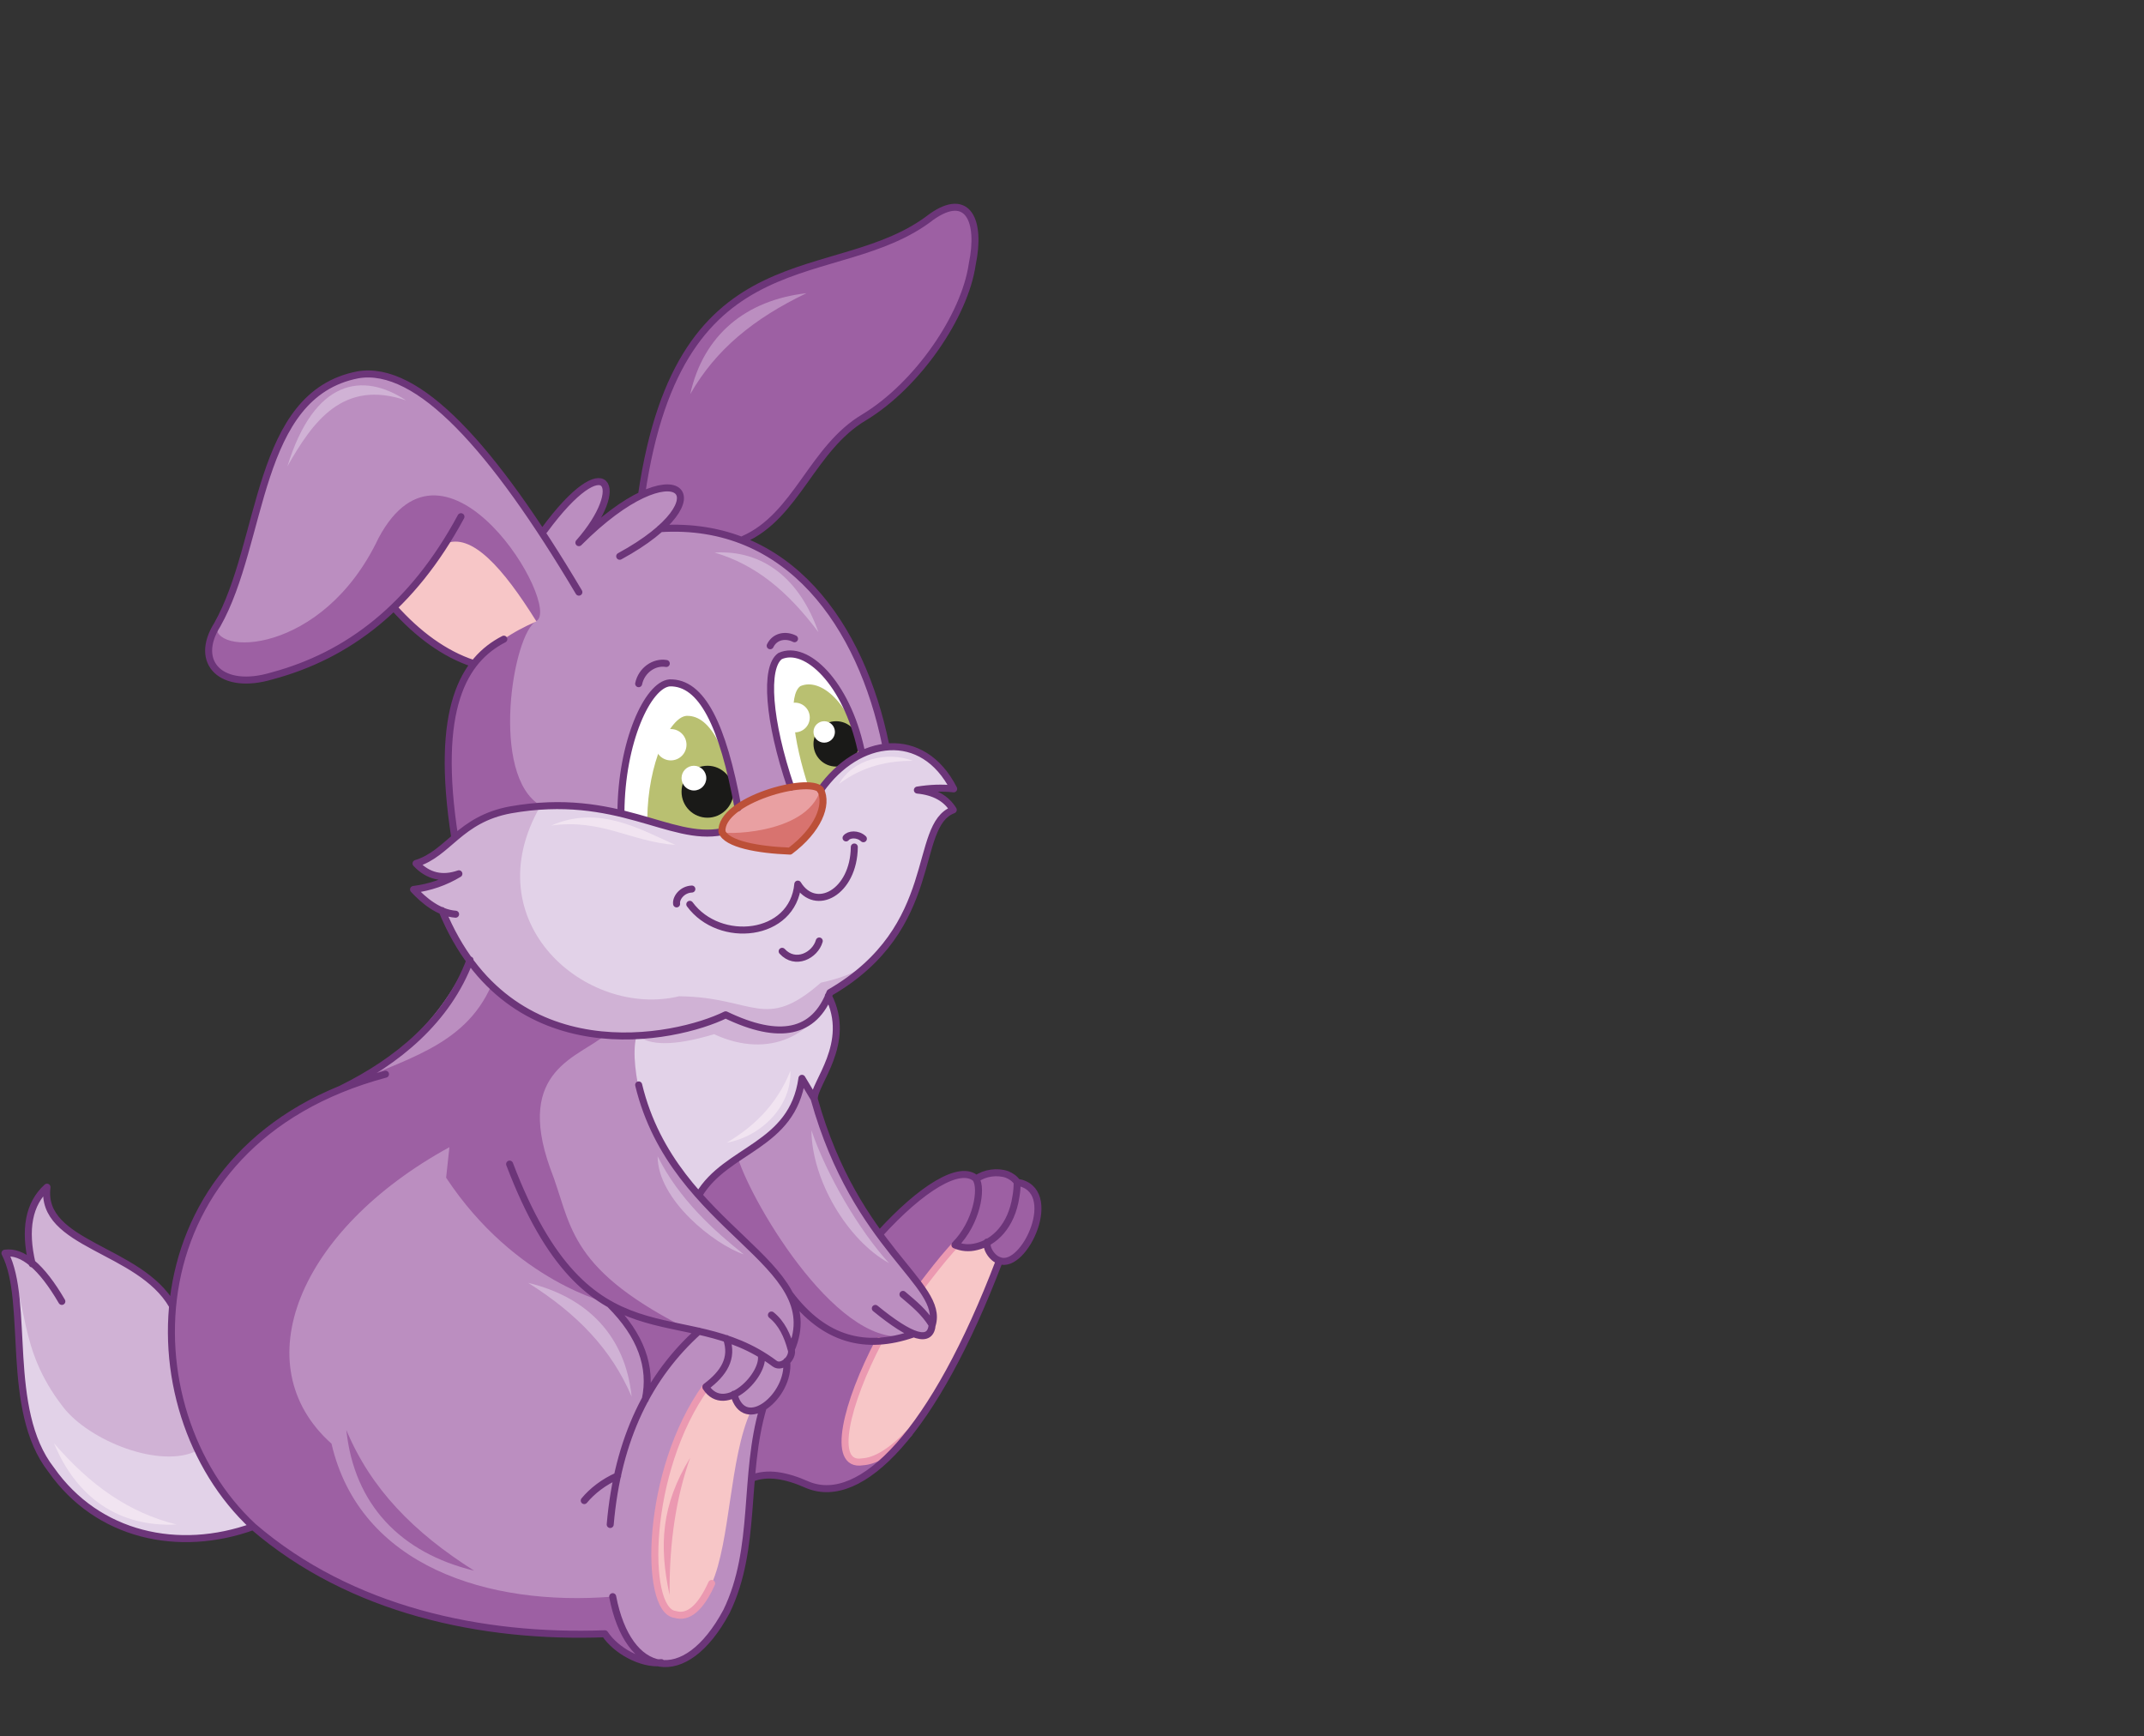 <?xml version="1.0" encoding="utf-8"?>
<!-- Generator: Adobe Illustrator 21.1.0, SVG Export Plug-In . SVG Version: 6.00 Build 0)  -->
<svg version="1.1" id="Layer_1" xmlns="http://www.w3.org/2000/svg" xmlns:xlink="http://www.w3.org/1999/xlink" x="0px" y="0px"
	 viewBox="0 0 520 421" style="enable-background:new 0 0 520 421;" xml:space="preserve">
<rect x="0" y="0" width="520" height="421" fill="#333333" stroke="none"/>
<style type="text/css">
	.st0{fill-rule:evenodd;clip-rule:evenodd;fill:#F7C6C7;}
	.st1{fill-rule:evenodd;clip-rule:evenodd;fill:#9D60A3;}
	.st2{fill-rule:evenodd;clip-rule:evenodd;fill:#E2D2E8;}
	.st3{fill-rule:evenodd;clip-rule:evenodd;fill:#D0B2D5;}
	.st4{fill-rule:evenodd;clip-rule:evenodd;fill:#BB8EC0;}
	.st5{fill:none;stroke:#EB99B1;stroke-width:1.7;stroke-linecap:round;stroke-linejoin:round;stroke-miterlimit:22.926;}
	.st6{fill-rule:evenodd;clip-rule:evenodd;fill:#FFFFFF;}
	.st7{fill-rule:evenodd;clip-rule:evenodd;fill:#B9C071;}
	.st8{fill-rule:evenodd;clip-rule:evenodd;fill:#1A1A18;}
	.st9{fill-rule:evenodd;clip-rule:evenodd;fill:#E9A0A2;}
	.st10{fill-rule:evenodd;clip-rule:evenodd;fill:#D8736F;}
	.st11{fill-rule:evenodd;clip-rule:evenodd;fill:#EB99B1;}
	.st12{fill-rule:evenodd;clip-rule:evenodd;fill:#F1E4F1;}
	.st13{fill:none;stroke:#6C3579;stroke-width:1.7;stroke-linecap:round;stroke-linejoin:round;stroke-miterlimit:22.926;}
	.st14{fill:none;stroke:#BC5038;stroke-width:1.7;stroke-linecap:round;stroke-linejoin:round;stroke-miterlimit:22.926;}
</style>
<polygon class="st0" points="158.2,349.6 171.2,336.3 184.3,338.5 180.7,353.3 175.1,393.1 157.5,393.1 "/>
<path class="st1" d="M195.9,360c-4.9-3.1-9.6-2.8-13.6-1.8l2.7-16.9l-14.3-10l-14.3,7.9l-11.8-25l47.9,0.9l9.4,7.8
	c6.9,2.8,13.4,3,19.6,0.5c5.1,2.1,5.5-3.9,2.2-11.1l-10.3-13.3c11.4-11.6,18.7-17.7,23.4-13.3c3.2-2.4,8-2.3,9.9,0.8
	c11.6,1.8,1.8,21.4-4.8,18.8C224.8,350.5,208.6,365,195.9,360z"/>
<path class="st2" d="M169.5,290l-39.1-45l68.8-6.6c9.1,13.9-1.8,24.5-1.6,28.3l-3-5C192.2,278.2,176.2,278.6,169.5,290z"/>
<path class="st2" d="M61.4,370.2l-19.6-53.7c-7.8-13.4-30.5-13.3-30.4-28.7c-5.5,4.9-5.8,11.4-3.6,18.6l-3.5-2.2l-3.2-0.4
	c6.2,11.9-0.1,38,11.3,52.6C23.6,372.5,43.4,376.7,61.4,370.2z"/>
<path class="st3" d="M48,351.7l-6.2-35.1C34,303.3,11.3,303.4,11.4,288c-5.5,4.9-5.8,11.4-3.6,18.6l-3.5-2.2L1.1,304
	c6.2,11.8,2.8,22.5,14.2,37.2C21.6,349.4,39,356.4,48,351.7z"/>
<path class="st4" d="M160.2,403.2c13.2,1.1,20.7-17.5,21.8-42.7l3-19.2l-2.9,0.9c-5.2,11.4-4.9,31.5-9.5,41.9
	c-11.3,23.5-24.1-10.2-1.4-47.8c2.2,2.7,4.5,3.3,6.8,1.8c1.5,5.8,10,6.1,13-7.8l-1.6,0.6l-1.6-0.3l-9.2-5.1l-10.4-2.9l-11.9,16.7
	c1.1-8.4-1.2-16.1-8.5-23c12.2,6.1,31.4,6.6,39.9,14.3c2.4,0.7,4.1,0.1,4-3.5c8.9-20.8-26-27.1-37-64.2c-1.1-6-1.2-11,0.6-14
	l-40.7-18.3c-6.6,15.2-17.4,26.3-32.4,33.3c-51.1,20.9-50,79.3-21.2,106.2c23.7,20.4,55.6,27.1,85.3,26
	C149.3,400.2,155.4,403.8,160.2,403.2z"/>
<path class="st0" d="M209.2,354.5c10.2-0.8,21.3-18.5,33.2-48.9l-2.5-2.3l-0.4-2.2l-3.5,1.2l-4.8,0.1l-18,22.8
	C205.3,340.3,201.2,354.5,209.2,354.5z"/>
<path class="st4" d="M221.2,323.6c-13.2,4.6-22.4-0.4-29.7-9.8l-6.7-8.7l-15.1-15.6c6.2-10.2,20.4-10.4,24.8-28.1l3,5
	c10.2,36.4,31.6,44.7,28.6,54.7C226.1,322.9,223.9,325.8,221.2,323.6z"/>
<path class="st1" d="M160.2,403.2c-5.6-0.8-9.5-6.1-11.7-16c-29.9,2.4-61.2-7.3-68.1-37.1c-21.3-19-8.1-51.8,28.6-71.9l-0.8,7.4
	c16.8,25.4,39.7,30.5,39.7,30.5l8.6,3.5l9.1,2.1c-28.5-14.7-26.9-25.1-32.2-38.5c-8.5-23.9,7.2-26.8,13.5-32.3l-27.7-12
	c-6.6,15.2-21.7,18-36.8,25.1c-51.1,20.9-50,79.3-21.2,106.1c23.7,20.4,55.6,27.1,85.3,26C149.3,400.2,155.4,403.8,160.2,403.2z
	 M84,346.8c6,14.3,16.3,24.8,31,34.1C97.2,376.6,85.9,364.9,84,346.8z M221.2,323.6c-13.2,4.6-22.4-0.4-29.7-9.8l-6.7-8.7
	l-15.1-15.6l5.2-5.8l4.1-2.8C182.6,292.3,204.3,328.8,221.2,323.6z"/>
<path class="st5" d="M171.2,336.3c-14.7,20.4-15.1,54.2-7.5,55.2c3.2,1,6.2-1.5,8.9-7.5"/>
<path class="st5" d="M213.2,325.2c-7.9,15-11.8,30.6-4,29.3c3.1-0.2,6.8-2.3,11.3-7 M231.7,301.9c-0.4,0.4-0.7,0.8-1.1,1.2
	c-2.4,2.7-4.7,5.7-7,8.7"/>
<path class="st1" d="M180.3,130.7l-20.2-2.6l-4.5-8.2c9.4-64.6,47.3-49.5,70.3-67.4c8.9-6.3,12.1,1,9.9,11.5
	c-1.8,12.5-13.3,29.3-26.2,37.1C197,108.8,193.3,125,180.3,130.7z"/>
<path class="st2" d="M201.2,240.7c-3.3,9.9-11.7,11.7-25.3,5.4c-30.8,11-54.8,5.2-68.8-25.3l-2.3-1.2l-4.6-4l5.7-1.3l5.3-2.5
	c-3.9,1.5-7.4,0.6-10.4-2.5l4.9-2.5l4.5-3.7l8.4-14.9l56.4,13.4c2.6,2.7,8.1,4.3,16.5,4.8c6.7-5.3,9.1-10.2,7.4-14.9
	c9.1-12.9,24.8-15,32.3-0.3c-2.8-0.3-5.7-0.2-8.8,0.3c4.1,0.4,7,2,8.7,4.8C221.1,200.2,228.5,225,201.2,240.7z"/>
<path class="st3" d="M201.2,240.7c-3.3,9.9-14.4,16.4-28,10.1c-10,3-15.7,2.7-18.6,0.3c-20,0.2-37-7-47.5-30.3l-2.3-1.2l-4.6-4
	l5.7-1.3l5.3-2.5c-3.9,1.5-7.4,0.6-10.4-2.5l4.9-2.5l4.5-3.7l8.4-14.9l12.5,7.2c-16.4,28.4,11.3,51.6,33.6,46.2
	c18.3,0.2,20.7,8.7,34.4-3.3c8.9-1.9,14.6-5.6,17.2-11l-6,6.8L201.2,240.7z"/>
<path class="st4" d="M96,146.6l18.8,14.2c-7.4,8.3-7,23.9-4.5,42.3c9.4-8.5,23.5-9.4,40.2-6.1l28.3-1l6.3-3.2l6.7-1.8l23-10.4
	c-7.9-34.9-29.5-56.2-54.7-52.4c10.8-12.5-0.3-15.5-19.8,3.4c11.4-14.1,5.9-23.4-8.9-2.3C107.9,95.9,97.8,90.8,86.8,91
	c-24.9,4.8-22.7,40.4-34.1,60.6c-5.8,9.2,1,16.1,13.3,12.4C84.3,158.9,88.9,152.7,96,146.6z"/>
<path class="st1" d="M96,146.6l18.8,14.2c-7.4,8.3-7,23.9-4.5,42.3l9.6-5.8l11.3-1.9c-12.5-7.2-6.8-41.9-1.1-44.8
	c6.3-3.6-21.9-50.9-38.3-20.1c-13.6,28.7-41.1,28.6-39.2,20.9c-5.8,9.2,1,16.1,13.3,12.4C84.3,158.9,88.9,152.7,96,146.6z"/>
<path class="st6" d="M179,197.2l-1.9,1.9l-0.4,2.4c-10.5,1.3-17.5-3-26.3-4.5c0.1-17.1,6.5-30.9,11.8-31.4
	C170.1,165.4,175.4,177.1,179,197.2z"/>
<path class="st0" d="M107.9,131.9c6.4-2.9,14.1,5.8,22.2,18.8c-5.8,2.5-10.8,5.7-14.4,10.5c-7.7-2.7-14.6-7-20.2-14L107.9,131.9z"/>
<path class="st7" d="M179.5,198.1l-1.4,1.5l-0.3,1.8c-8.1,1-13.9-0.9-20.8-2.9c0.1-13.3,5.4-24.6,9.5-24.9
	C172.6,173.4,176.7,182.5,179.5,198.1z"/>
<path class="st6" d="M208.8,181.6c-4.8,3.5-8.3,7.1-10.4,10.8l-6.4-1c-5.5-16.2-6.6-29.7-2.8-32.4
	C195.6,156.2,205.3,165.7,208.8,181.6z"/>
<path class="st8" d="M171.6,198.3c3.4,0,6.3-2.8,6.3-6.3c0-3.4-2.8-6.3-6.3-6.3c-3.5,0-6.3,2.8-6.3,6.3
	C165.3,195.5,168.1,198.3,171.6,198.3z"/>
<path class="st7" d="M209.1,182.9c-3.7,2.7-7.9,5.6-9.6,8.5l-3.2,0.1c-4.2-12.6-5.1-23-2.2-25.1
	C199.1,164.2,206.4,170.6,209.1,182.9z"/>
<path class="st8" d="M202.8,185.9c3.1,0,5.5-2.5,5.5-5.5c0-3.1-2.5-5.5-5.5-5.5c-3.1,0-5.5,2.5-5.5,5.5S199.7,185.9,202.8,185.9z"/>
<ellipse class="st6" cx="168.3" cy="188.7" rx="3" ry="3"/>
<ellipse class="st6" cx="199.9" cy="177.5" rx="2.6" ry="2.6"/>
<ellipse class="st6" cx="162.7" cy="180.6" rx="3.8" ry="3.8"/>
<circle class="st6" cx="192.8" cy="174" r="3.6"/>
<path class="st9" d="M175.1,201.7c-0.5-7.7,21.1-13.5,23.9-10.2c1.9,3.7-0.6,9.8-7.4,14.9C183.8,206.1,176.2,204.7,175.1,201.7z"/>
<path class="st10" d="M175.1,201.7c-0.9,0.7,20.5,1.1,23.9-10.2c1.9,3.7-0.6,9.8-7.4,14.9C183.8,206.1,176.2,204.7,175.1,201.7z"/>
<path class="st11" d="M167.4,353.5c-3.3,9.3-5.1,20.1-5,33.3C159.8,374.8,160.4,364.9,167.4,353.5z"/>
<path class="st12" d="M42.8,369.7c-11.6-2.9-20.9-9.5-29.7-19.7C18.5,363.1,28.8,370.4,42.8,369.7z"/>
<path class="st13" d="M149.8,357.9c-3.4,1.5-6.2,3.7-8.1,6 M148.6,387.2c3.7,19.4,17.5,22.4,27.6,3.6c7.5-15.4,4-32.9,8.9-49.5
	 M246.7,286.7c0,1.2-0.1,2.4-0.3,3.5c-1.1,7.2-5.3,11.1-9.5,12.1c-1.9,0.5-3.7,0.3-5.3-0.4c5.3-5.3,6.7-13.7,5.1-16 M213.4,299.2
	c9.9-10.9,19.5-17,23.4-13.3c2-1.5,5.1-1.9,7.4-1.1c1,0.4,1.9,1,2.5,1.9c10.8,1.7,1.8,21.4-4.3,19c-15.9,41.8-33.6,59.7-46.5,54.4
	c-5.4-2.4-9.8-3.1-13.6-1.6 M197.5,266.6c10.2,36.4,31.6,44.7,28.6,54.7c-2-3.2-4.4-5.1-7.1-7.4 M221.5,323.5
	c-11.5,4-21.6,1.5-30-9.7 M191.9,327.2c0.6,2-2.2,4.8-4,3.5c-22.3-16.7-45,2.3-64.3-48.4 M93.5,260.5c-62,16.6-62.8,81.2-32.1,109.7
	c23.7,20.4,55.6,27.1,85.3,26c2.6,4,8.8,7.5,13.7,7 M114,232.8c-5.5,14.7-17.7,24.6-31.3,31.3 M107.2,220.8
	c16.4,39.9,56.8,31.2,68.8,25.3c13.1,6.3,21.5,4.5,25.3-5.4 M123.8,196.4c-12.4,2.3-15,10.6-22.9,13c2.9,3.1,6.4,3.9,10.4,2.5
	c-3.3,2-7,3.3-11,3.8c2.5,2.7,6.1,5.7,10.2,6 M189.7,230.7c3.2,3.5,8,1,9-2.5 M199,191.6c9.1-12.9,24.8-15,32.3-0.3
	c-2.8-0.3-5.7-0.2-8.8,0.3c4.1,0.4,7,2,8.7,4.8c-10.1,3.8-2.6,28.5-29.9,44.3 M160.1,128.2c31.3-2,48.8,23.6,54.7,52.4 M155.6,120
	c9.4-64.6,47.3-49.5,70.3-67.4c8.9-6.3,12.1,1,9.9,11.5c-1.8,12.5-13.3,29.3-26.2,37.1c-12.7,7.5-16.3,23.9-29.3,29.6 M132,128.6
	c15.2-20.7,20.4-10.6,8.4,3c23.8-23.9,36.2-11,9.9,3.3 M140.4,143.6c-20.9-35.2-39.1-55.2-53.6-52.7c-24.9,4.8-22.7,40.4-34.1,60.6
	c-5.8,9.2,1,16.1,13.3,12.4c18.3-4.9,34-16.7,45.8-38.6 M95.5,147.3c5.8,6.5,12.3,11.3,19.3,13.6 M122.2,155
	c-9.7,5-16.8,16.7-11.9,48.1 M167.3,219.3c7.2,9.8,25,8,26.2-4.9c4.3,7,13.6,2,13.7-9 M161.6,160.9c-2.9-0.5-6,1.6-6.7,4.9
	 M191.8,190.9c-5.5-16.2-6.4-29.1-2.6-31.8c6.4-2.9,16.1,6.6,19.6,22.6 M192.7,154.9c-2.2-1.1-4.8-0.6-5.9,1.7 M175.1,201.7
	c-12.7,2.5-25.3-9.9-51.3-5.3 M226.1,321.1c-0.3,4.9-5.1,3.3-13.8-3.8 M200.9,241.5c5.9,11.5-3.6,21.3-3.4,25l-3-5
	c-2.3,16.6-18.3,17-25,28.3 M154.9,263.1c8.6,35.7,46.2,42.8,37,64.2c-0.9-3.4-2.3-6.4-4.8-8.4 M190.8,330.1
	c0.9,8.4-10.3,17.6-12.8,8 M184.6,328.5c1.2,4.6-8.7,15.1-13.4,7.9 M176.2,324.6c1.7,4.8-0.7,8.5-5,11.7 M169.5,322.8
	c-12,10.8-19.7,25.9-21.5,46.9 M148,316.4c7.4,7.4,10.2,15.1,8.5,23 M41.8,316.6c-8-13.9-32.2-14.6-30.4-28.7
	c-4.4,4-5.6,10.2-3.6,18.6 M242.4,305.7c-0.2-0.1-0.3-0.1-0.5-0.2c-1-0.5-1.9-1.6-2.3-2.7c-0.2-0.5-0.2-1-0.2-1.6 M205.2,203.2
	c0.7-0.9,2.8-1.1,4.2,0.2 M164.1,219.2c-0.2-1.4,1.3-3.5,3.7-3.6 M150.6,197c0.1-17.1,6.5-30.9,11.8-31.4
	c7.8-0.2,12.9,10.2,16.6,30.3 M15,315.6c-4.9-8.4-9.5-12.3-13.8-11.7c6.1,11.8-0.2,37.9,11.2,52.5c11.3,16.1,31,20.3,49,13.8"/>
<path class="st14" d="M175.1,201.7c-0.5-7.7,21.1-13.5,23.9-10.2c1.9,3.7-0.6,9.8-7.4,14.9C183.8,206.1,176.2,204.7,175.1,201.7z"/>
<path class="st4" d="M167.4,95.6c6.2-10.9,15.5-18.4,28.2-24.5C180.9,72.8,170.6,81.2,167.4,95.6z"/>
<path class="st3" d="M153.2,338.7c-4.9-11.5-13.2-20.1-25.1-27.6C142.6,314.6,151.7,324.1,153.2,338.7z M180.4,304.2
	c-7.3-5.8-15.8-13.5-20.9-23.8C159.5,291,173.3,301.8,180.4,304.2z M69.7,113.1c6.2-10.9,13.5-21.2,28.8-16
	C87.9,90.1,76.2,92,69.7,113.1z M173.3,134c9.9,2.9,17.7,9.3,25.2,19.3C194,140.5,185.2,133.3,173.3,134z M215.6,306.3
	c-7.2-7.9-15.1-21.3-18.8-32.2C196.9,286.2,205.5,300.7,215.6,306.3z"/>
<path class="st12" d="M203.5,190.1c6-4.5,12.2-5.6,17.9-5.6C215.1,182.1,206.9,184.1,203.5,190.1z M163.8,204.9
	c-10.9-0.8-17.9-6.4-30.1-4.7C145.3,195.1,155.4,201.2,163.8,204.9z M191.7,259.7c-3.5,8.7-9.4,13.8-15.4,17.4
	C184.6,275.6,192,268.3,191.7,259.7z"/>
</svg>
